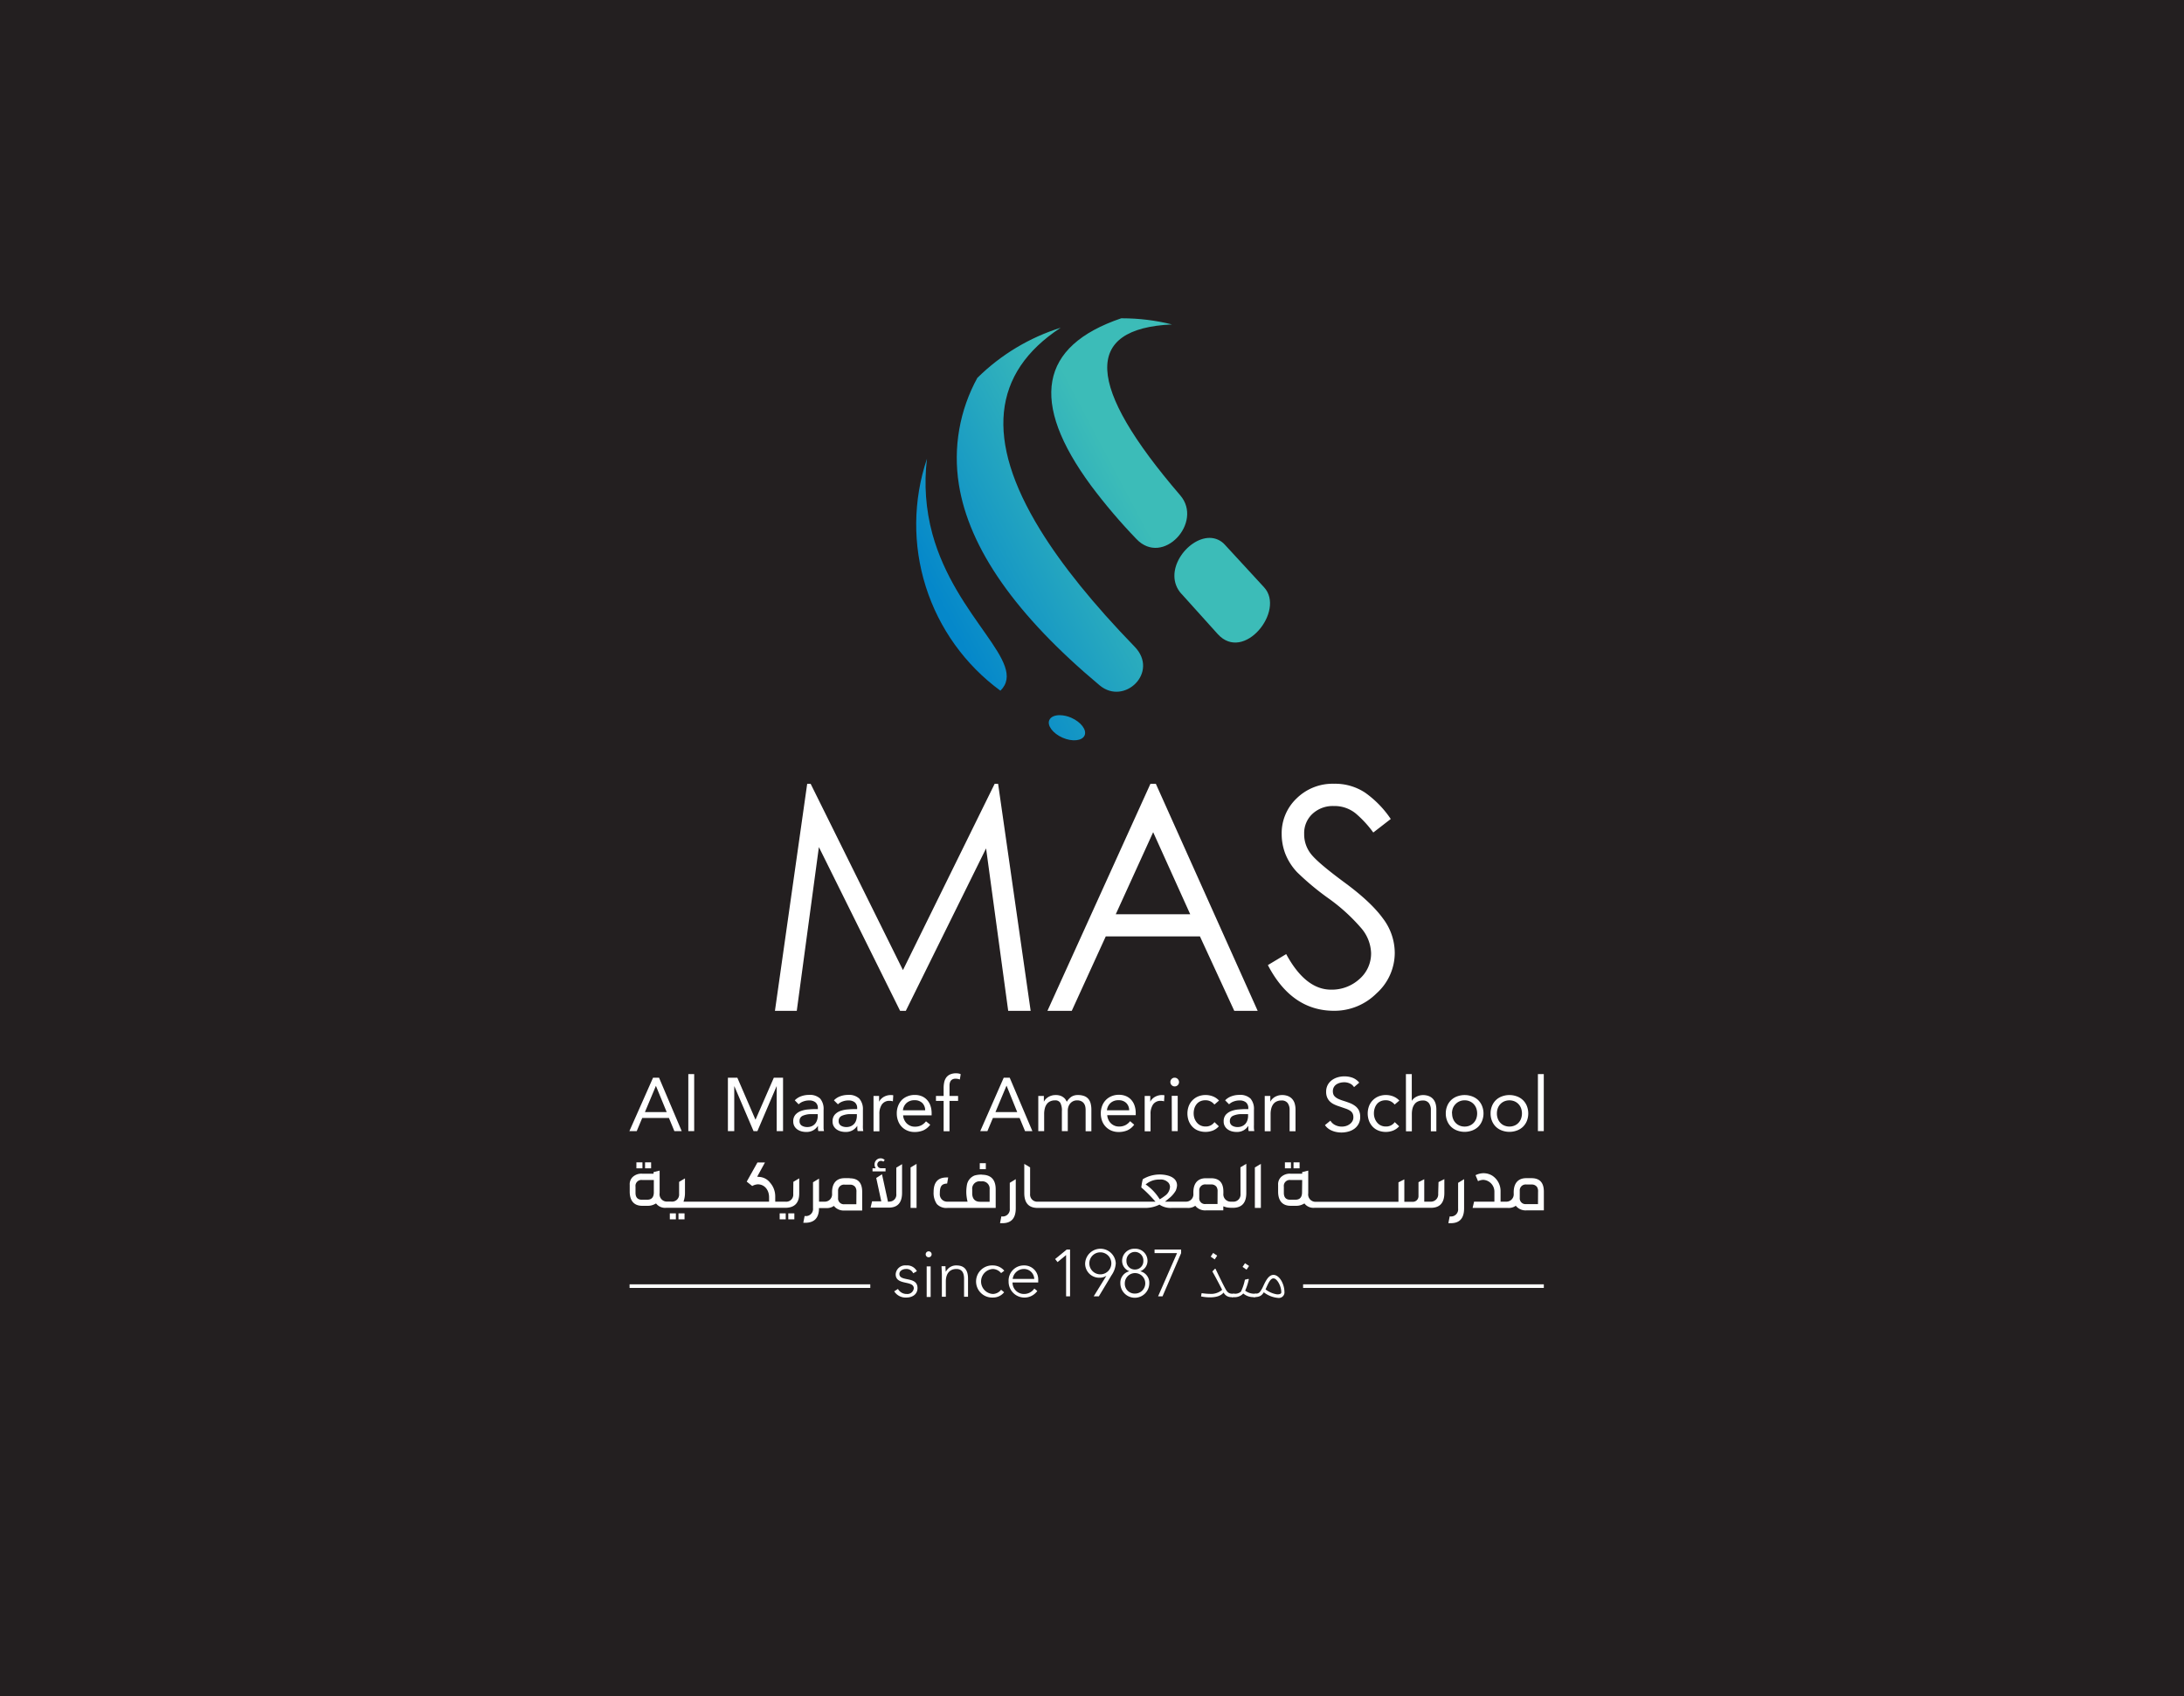 <svg id="Layer_1" data-name="Layer 1" xmlns="http://www.w3.org/2000/svg" xmlns:xlink="http://www.w3.org/1999/xlink" viewBox="0 0 595.28 462.26"><defs><style>.cls-1{fill:none;}.cls-2{clip-path:url(#clip-path);}.cls-3{fill:#231f20;}.cls-4{clip-path:url(#clip-path-2);}.cls-5{fill:url(#linear-gradient);}.cls-6{clip-path:url(#clip-path-3);}.cls-7{fill:#fff;}</style><clipPath id="clip-path"><rect class="cls-1" width="595.28" height="462.26"/></clipPath><clipPath id="clip-path-2"><path class="cls-1" d="M286,196.23c-.65,1.5,1,3.65,3.62,4.8s5.34.88,6-.62-1-3.65-3.62-4.81a8.14,8.14,0,0,0-3.18-.71c-1.35,0-2.43.46-2.81,1.34m36-34.43,9.91,11c7.1,7.85,18.49-6.39,12.62-12.76l-10.65-11.56a5.57,5.57,0,0,0-4.21-1.9c-6.13,0-13,9.32-7.67,15.25m-49.34,26.4c7.65-7.56-12.18-19.58-18.54-42.75A53.45,53.45,0,0,1,252.66,125a56.17,56.17,0,0,0,20,63.21m-6.23-85.31A45.39,45.39,0,0,0,261.35,132q4.14,26.13,38.37,54.76c6.72,5.63,16.31-3.57,9.53-10.54q-16.81-17.34-25.73-31.83-22.57-36.67,5.58-55.08a56.37,56.37,0,0,0-22.62,13.58M305.6,86.74q-33.44,11.37-8.22,45.6a152.85,152.85,0,0,0,12.36,14.54c7.22,7.61,18.31-4.52,11.95-11.9q-38.64-44.92-2.25-46.57a56,56,0,0,0-13.58-1.67h-.26"/></clipPath><linearGradient id="linear-gradient" x1="2413.45" y1="-509.15" x2="2414.45" y2="-509.15" gradientTransform="translate(-143275.82 30425.95) scale(59.47)" gradientUnits="userSpaceOnUse"><stop offset="0" stop-color="#0588ca"/><stop offset="1" stop-color="#3cbcb8"/></linearGradient><clipPath id="clip-path-3"><rect class="cls-1" width="595.28" height="462.26"/></clipPath></defs><g class="cls-2"><rect class="cls-3" width="595.28" height="462.26"/><g class="cls-4"><rect class="cls-5" x="224.06" y="68.77" width="147.25" height="151.39" transform="translate(-33 155.95) rotate(-27.88)"/></g><g class="cls-6"><polygon class="cls-7" points="211.22 275.47 220.01 213.61 220.96 213.61 246.11 264.36 271.1 213.61 272.05 213.61 280.92 275.47 274.8 275.47 268.77 231.19 246.89 275.47 245.34 275.47 223.2 230.84 217.17 275.47 211.22 275.47"/><path class="cls-7" d="M315.05,213.61l27.75,61.86h-6.38l-9.36-20.29H301.39l-9.27,20.29h-6.63l28.07-61.86Zm-.74,13.17-10.19,22.36h20.29Z"/><path class="cls-7" d="M345.57,263l5-3q5.25,9.69,12.23,9.69a11.17,11.17,0,0,0,7.71-2.87,9.23,9.23,0,0,0,3.2-7.14A11,11,0,0,0,371,252.9a50,50,0,0,0-9-8.16,72.37,72.37,0,0,1-8.46-7.06,15.72,15.72,0,0,1-3.2-5,15,15,0,0,1-1-5.38,13.07,13.07,0,0,1,4.06-9.72,14,14,0,0,1,10.22-4,14.79,14.79,0,0,1,8.45,2.42,27.71,27.71,0,0,1,7,7.18l-4.76,3.69a29.72,29.72,0,0,0-4.76-5.17,9.13,9.13,0,0,0-6-2.05,8.12,8.12,0,0,0-5.82,2.13,7.13,7.13,0,0,0-2.26,5.42,8.63,8.63,0,0,0,2,5.7q2,2.43,9.11,7.67t10.34,9.69a15.58,15.58,0,0,1,3.24,9.35,14.84,14.84,0,0,1-5,11.12,16.22,16.22,0,0,1-11.53,4.72q-11.58,0-18.06-12.47"/><rect class="cls-7" x="173.46" y="316.75" width="1.65" height="1.63"/><rect class="cls-7" x="175.82" y="316.75" width="1.65" height="1.63"/><rect class="cls-7" x="182.57" y="330.65" width="1.65" height="1.63"/><rect class="cls-7" x="184.93" y="330.65" width="1.65" height="1.63"/><path class="cls-7" d="M216.21,325.35a1.92,1.92,0,0,1-2.18,2.11H211.3V326a5.62,5.62,0,0,0-1.43-3.74,4,4,0,0,0-2.7-1.52l-.79-.08,2.12-3.87h-2.05L203.53,322l1.5,1.2a3.46,3.46,0,0,1,1.52-.46c1.82,0,3.07,1.52,3.07,3.52v1.21H186.3l.19-.66a6.74,6.74,0,0,0,.21-1.69v-4l-1.6.95v3.26a1.93,1.93,0,0,1-2.18,2.11h-1a2,2,0,0,1-2.13-2.31V319l-1.65.4v.44H175a3.45,3.45,0,0,0-2.58.93,2.72,2.72,0,0,0-.78,2.12l0,1.84c0,2.46,1.16,3.86,3.38,3.86h1.41a4,4,0,0,0,2-.44l.38-.2.29.32a3.12,3.12,0,0,0,2.45.87H214c2.56,0,3.84-1.31,3.84-3.91v-4.12l-1.6.95Zm-38-.26c-.06,1.23-.65,1.84-1.78,1.84h-1.54c-1.12,0-1.67-.68-1.67-1.86v-1.69a1.61,1.61,0,0,1,1.8-1.82h3.19Z"/><rect class="cls-7" x="214.86" y="330.65" width="1.65" height="1.63"/><rect class="cls-7" x="212.51" y="330.65" width="1.65" height="1.63"/><path class="cls-7" d="M231.59,321.06h-1.38c-2.26,0-3.42,1.43-3.42,3.86v.34a2,2,0,0,1-2.17,2.2h-1.38v-6.28l-1.64,1v7.07a1.94,1.94,0,0,1-2.16,2.13h-.13l-.36,1.84h.47c2.43,0,3.63-1.18,3.8-3.51l0-.5h1.91a3.43,3.43,0,0,0,1.79-.36l.36-.23.28.31a3.48,3.48,0,0,0,2.61.95H235v-5.11c0-2.45-1.12-3.67-3.38-3.67m1.79,7.07h-3.27a1.57,1.57,0,0,1-1.71-1.69v-.1c0-.28,0-.89,0-1.82a1.62,1.62,0,0,1,1.83-1.73h1.5a1.7,1.7,0,0,1,1.36.65,2.13,2.13,0,0,1,.31,1.29Z"/><path class="cls-7" d="M244.3,325.35a1.87,1.87,0,0,1-1.79,2.09l-.47.06L240.4,320l-1.57,1,1.38,6.38h-2.52l-.4,1.71h4.94q3.65,0,3.64-4.06v-7.79l-1.57.95Z"/><path class="cls-7" d="M241.37,318.35h-1.25a1,1,0,1,1,0-2,1.22,1.22,0,0,1,.65.21l.37-.44a1.54,1.54,0,0,0-1.13-.47,1.65,1.65,0,0,0-1.64,1.67,1.55,1.55,0,0,0,.21.84l.1.21h-.86v.85h3.55Z"/><polygon class="cls-7" points="248.19 329.17 249.82 329.17 249.82 317.17 248.19 318.14 248.19 329.17"/><path class="cls-7" d="M267.62,320.09a6.68,6.68,0,0,0-2,.25,3.39,3.39,0,0,0-2.05,2.43,11,11,0,0,0-.19,2.28,11.48,11.48,0,0,0,.34,2.41h-5.41a2,2,0,0,1-2.15-2.18c0-2.11.54-2.66,2-2.76l.28-1.65H258c-2.35,0-3.53,1.31-3.53,3.95a5.28,5.28,0,0,0,.88,3.29,3.53,3.53,0,0,0,2.92,1.06h13.12v-5.05c0-2.68-1.29-4-3.81-4m2.16,7.37h-2.64c-1.35,0-2.11-.83-2.11-2.3V324.1a2,2,0,0,1,2.19-2.18h.4a2,2,0,0,1,2.16,2.2Z"/><rect class="cls-7" x="267.05" y="316.98" width="1.65" height="1.63"/><path class="cls-7" d="M275.23,329.36a1.94,1.94,0,0,1-2.17,2.13h-.13l-.36,1.84h.65q3.64,0,3.64-4.06v-7.94l-1.63,1Z"/><path class="cls-7" d="M338.12,325.35a1.94,1.94,0,0,1-2.16,2.11h-.36a2,2,0,0,1-2.15-2.22v-.51c0-2.43-1.12-3.65-3.38-3.65h-1.39c-2.26,0-3.41,1.42-3.41,3.84v.34a2,2,0,0,1-2.13,2.2h-5.6l1.1-.91a7.18,7.18,0,0,0,1.48-1.56,5.38,5.38,0,0,0,.38-.59.71.71,0,0,0,.06-.19,4.22,4.22,0,0,0,.26-1.15c0-1.28-.77-2.17-2.31-2.66a8.44,8.44,0,0,0-2.45-.34,8.93,8.93,0,0,0-4.58,1.29,15.47,15.47,0,0,0-.4,2.24,36.16,36.16,0,0,1,3.08,3l.78.87h-32a1.94,1.94,0,0,1-2.17-2.11v-7.23l-1.59-.95v7.94c0,2.71,1.21,4.06,3.65,4.06h29.29a8.54,8.54,0,0,0,3.92-.91l.24.17a5.46,5.46,0,0,0,3.1.74h3.25v0h1a3.43,3.43,0,0,0,1.79-.36l.36-.23.28.31a3.45,3.45,0,0,0,2.6.95h4.77v-1.11l.69.23a3.79,3.79,0,0,0,.66.12,8.7,8.7,0,0,0,.89.06h.57c2.3-.08,3.46-1.41,3.46-4.05v-7.94l-1.6.95Zm-22,1.49-.28-.42a13.2,13.2,0,0,0-3-3.23l-.59-.44.61-.42a5.56,5.56,0,0,1,3.21-.89,2.84,2.84,0,0,1,2.45.91,2,2,0,0,1,.38,1,3.14,3.14,0,0,1-1.29,2.45,13.65,13.65,0,0,1-1.47,1m15.71,1.31h-3.27a1.56,1.56,0,0,1-1.71-1.69v-.1c0-.28,0-.89,0-1.84a1.61,1.61,0,0,1,1.82-1.71h1.51a1.71,1.71,0,0,1,1.36.63,2.13,2.13,0,0,1,.31,1.29Z"/><polygon class="cls-7" points="342.03 329.17 343.67 329.17 343.67 317.17 342.03 318.14 342.03 329.17"/><rect class="cls-7" x="350.22" y="316.75" width="1.65" height="1.63"/><rect class="cls-7" x="352.57" y="316.75" width="1.65" height="1.63"/><path class="cls-7" d="M392,325.26a2,2,0,0,1-2.15,2.2H388.2v-6.11l-1.57.81V326a1.52,1.52,0,0,1-1.52,1.5h-2.34v-6.11l-1.6.81v5.3H358.71a2,2,0,0,1-2.13-2.31V319l-1.65.4v.44h-3.19a3.47,3.47,0,0,0-2.59.93,2.75,2.75,0,0,0-.78,2.12l0,1.84c0,2.46,1.16,3.86,3.39,3.86h1.4a4,4,0,0,0,2-.44l.38-.2.28.32a3.13,3.13,0,0,0,2.45.87H390q3.68,0,3.68-4.06v-3.76l-1.59.81Zm-37.11-.17c-.06,1.23-.65,1.84-1.79,1.84H351.6c-1.12,0-1.67-.68-1.67-1.86v-1.69a1.62,1.62,0,0,1,1.81-1.82h3.19Z"/><path class="cls-7" d="M397.43,329.36a1.94,1.94,0,0,1-2.17,2.13h-.13l-.36,1.84h.65q3.65,0,3.64-4.06v-7.94l-1.63,1Z"/><path class="cls-7" d="M417.41,321.06H416c-2.26,0-3.42,1.43-3.42,3.86v.34a2,2,0,0,1-2.16,2.2H409v-2.94a5,5,0,0,0-2.26-4.14,4.57,4.57,0,0,0-2.47-.67,4.94,4.94,0,0,0-2.09.54l.68,1.63a3.47,3.47,0,0,1,1.46-.36,3.22,3.22,0,0,1,3,3.25v2.69h-5.54l-.4,1.71H411a3.41,3.41,0,0,0,1.78-.36l.36-.23.29.31a3.45,3.45,0,0,0,2.6.95h4.77v-5.11c0-2.45-1.12-3.67-3.38-3.67m1.78,7.07h-3.27a1.56,1.56,0,0,1-1.7-1.69v-.1c0-.28,0-.89,0-1.82a1.61,1.61,0,0,1,1.82-1.73h1.5a1.73,1.73,0,0,1,1.37.65,2.14,2.14,0,0,1,.3,1.29Z"/><path class="cls-7" d="M178,293.68h1.63l6.18,14.56h-2l-1.48-3.58h-7.28l-1.5,3.58h-2Zm.78,2.22h0l-3,7.16h5.94Z"/><rect class="cls-7" x="187.61" y="292.7" width="1.6" height="15.54"/><polygon class="cls-7" points="198.4 293.68 200.97 293.68 205.9 305.09 205.94 305.09 210.92 293.68 213.43 293.68 213.43 308.24 211.7 308.24 211.7 296.03 211.66 296.03 206.44 308.24 205.39 308.24 200.17 296.03 200.13 296.03 200.13 308.24 198.4 308.24 198.4 293.68"/><path class="cls-7" d="M216.63,299.85a4.46,4.46,0,0,1,1.76-1.12,6.17,6.17,0,0,1,2.06-.36,4.09,4.09,0,0,1,3.09,1,4.33,4.33,0,0,1,.94,3.06v4.13c0,.27,0,.56,0,.85s.07.57.11.82h-1.54a3.3,3.3,0,0,1-.1-.73c0-.27,0-.51,0-.71h0a3.84,3.84,0,0,1-1.26,1.21,3.69,3.69,0,0,1-1.9.47,5.14,5.14,0,0,1-1.39-.18,3.6,3.6,0,0,1-1.13-.55,2.74,2.74,0,0,1-.77-.89,2.61,2.61,0,0,1-.29-1.24,2.66,2.66,0,0,1,.62-1.87,3.74,3.74,0,0,1,1.53-1,7.26,7.26,0,0,1,2-.41c.71-.06,1.35-.09,1.94-.09h.62V302a2,2,0,0,0-.63-1.59,2.65,2.65,0,0,0-1.75-.53,4.49,4.49,0,0,0-1.54.26,3.55,3.55,0,0,0-1.32.79Zm4.65,3.76a5.73,5.73,0,0,0-2.45.43,1.47,1.47,0,0,0-.9,1.42,1.39,1.39,0,0,0,.6,1.28,2.76,2.76,0,0,0,1.51.39,2.93,2.93,0,0,0,1.23-.24,2.57,2.57,0,0,0,.87-.63,2.66,2.66,0,0,0,.53-.91,3.48,3.48,0,0,0,.21-1.12v-.62Z"/><path class="cls-7" d="M227.3,299.85a4.46,4.46,0,0,1,1.76-1.12,6.08,6.08,0,0,1,2.06-.36,4.06,4.06,0,0,1,3.08,1,4.33,4.33,0,0,1,1,3.06v4.13a8.32,8.32,0,0,0,0,.85c0,.3.06.57.1.82h-1.54a4,4,0,0,1-.09-.73c0-.27,0-.51,0-.71h0a3.88,3.88,0,0,1-1.27,1.21,3.67,3.67,0,0,1-1.9.47,5.11,5.11,0,0,1-1.38-.18,3.66,3.66,0,0,1-1.14-.55,2.87,2.87,0,0,1-.77-.89,2.61,2.61,0,0,1-.28-1.24,2.7,2.7,0,0,1,.61-1.87,3.74,3.74,0,0,1,1.53-1,7.33,7.33,0,0,1,2-.41c.7-.06,1.35-.09,1.94-.09h.62V302a2,2,0,0,0-.63-1.59,2.66,2.66,0,0,0-1.76-.53,4.47,4.47,0,0,0-1.53.26,3.55,3.55,0,0,0-1.32.79Zm4.64,3.76a5.71,5.71,0,0,0-2.44.43,1.46,1.46,0,0,0-.91,1.42,1.4,1.4,0,0,0,.61,1.28,2.73,2.73,0,0,0,1.51.39,2.89,2.89,0,0,0,1.22-.24,2.71,2.71,0,0,0,.88-.63,2.66,2.66,0,0,0,.53-.91,4.12,4.12,0,0,0,.21-1.12v-.62Z"/><path class="cls-7" d="M238.09,300.9c0-.44,0-.85,0-1.24s0-.73,0-1h1.52c0,.26,0,.52,0,.78s0,.52,0,.8h0a2.81,2.81,0,0,1,.46-.68,3.77,3.77,0,0,1,.71-.59,4,4,0,0,1,.93-.41,3.92,3.92,0,0,1,1.11-.15l.32,0a1.32,1.32,0,0,1,.33.08l-.1,1.63a2.71,2.71,0,0,0-.86-.13,2.43,2.43,0,0,0-2.15,1,4.48,4.48,0,0,0-.67,2.62v4.68h-1.6Z"/><path class="cls-7" d="M253.55,306.49a4.85,4.85,0,0,1-1.9,1.55,6.05,6.05,0,0,1-2.38.44,4.9,4.9,0,0,1-2-.4,4.51,4.51,0,0,1-2.5-2.68,5.63,5.63,0,0,1-.34-2,5.46,5.46,0,0,1,.37-2.05,4.74,4.74,0,0,1,1-1.6,4.64,4.64,0,0,1,1.56-1,5.08,5.08,0,0,1,2-.37,4.84,4.84,0,0,1,1.85.34,4,4,0,0,1,1.45,1,4.43,4.43,0,0,1,.94,1.58,6.35,6.35,0,0,1,.33,2.13v.51h-7.77a3.25,3.25,0,0,0,.29,1.18,3.46,3.46,0,0,0,.67,1,3.3,3.3,0,0,0,1,.67,3,3,0,0,0,1.21.24,3.8,3.8,0,0,0,1.77-.37,3.88,3.88,0,0,0,1.29-1.09Zm-1.38-3.93a2.79,2.79,0,0,0-.8-2,2.91,2.91,0,0,0-2.1-.74,3.13,3.13,0,0,0-2.16.74,3.08,3.08,0,0,0-1,2Z"/><path class="cls-7" d="M257.2,300h-2.09v-1.35h2.09v-2.16a7.39,7.39,0,0,1,.17-1.62,3.44,3.44,0,0,1,.56-1.26,2.66,2.66,0,0,1,1.06-.83,3.92,3.92,0,0,1,1.63-.3,3.83,3.83,0,0,1,.65.06,1.65,1.65,0,0,1,.58.19l-.23,1.44a3.14,3.14,0,0,0-1.09-.21,1.75,1.75,0,0,0-1,.22,1.32,1.32,0,0,0-.53.59,2.72,2.72,0,0,0-.2.92c0,.35,0,.74,0,1.15v1.81h2.34V300h-2.34v8.27H257.2Z"/><path class="cls-7" d="M273.58,293.68h1.63l6.18,14.56h-2l-1.48-3.58h-7.28l-1.5,3.58h-1.95Zm.79,2.22h-.05l-3,7.16h5.94Z"/><path class="cls-7" d="M283,300.9c0-.44,0-.85,0-1.24s0-.73,0-1h1.52c0,.26,0,.52,0,.78s0,.52,0,.8h0a2.81,2.81,0,0,1,.46-.68,3.77,3.77,0,0,1,.71-.59,4,4,0,0,1,.93-.41,3.92,3.92,0,0,1,1.11-.15,3.76,3.76,0,0,1,1.3.19,3,3,0,0,1,.87.48,2.16,2.16,0,0,1,.55.59c.13.22.24.4.32.57a4.37,4.37,0,0,1,1.23-1.35,3.14,3.14,0,0,1,1.81-.48,4.65,4.65,0,0,1,1.73.28,2.74,2.74,0,0,1,1.13.8,3.2,3.2,0,0,1,.61,1.27,6.69,6.69,0,0,1,.19,1.68v5.83H295.9v-5.75a4.5,4.5,0,0,0-.1-1,2.27,2.27,0,0,0-.37-.84,1.91,1.91,0,0,0-.72-.59,2.43,2.43,0,0,0-1.15-.23,2.39,2.39,0,0,0-1,.2,2.42,2.42,0,0,0-.8.58,2.81,2.81,0,0,0-.53.89,3.34,3.34,0,0,0-.19,1.17v5.54h-1.61v-5.44a4.36,4.36,0,0,0-.43-2.27,1.55,1.55,0,0,0-1.42-.67,3,3,0,0,0-1.34.27,2.3,2.3,0,0,0-.93.76,3.3,3.3,0,0,0-.53,1.17,5.82,5.82,0,0,0-.18,1.5v4.68H283Z"/><path class="cls-7" d="M309.14,306.49a4.76,4.76,0,0,1-1.89,1.55,6.05,6.05,0,0,1-2.38.44,5,5,0,0,1-2-.4,4.59,4.59,0,0,1-2.5-2.68,5.86,5.86,0,0,1-.33-2,5.46,5.46,0,0,1,.37-2.05,4.55,4.55,0,0,1,2.59-2.64,5.08,5.08,0,0,1,2-.37,4.84,4.84,0,0,1,1.85.34,4,4,0,0,1,1.45,1,4.41,4.41,0,0,1,.93,1.58,6.35,6.35,0,0,1,.33,2.13v.51h-7.77a3.48,3.48,0,0,0,.3,1.18,3.26,3.26,0,0,0,.67,1,3.17,3.17,0,0,0,1,.67,3,3,0,0,0,1.21.24,3.73,3.73,0,0,0,1.76-.37,3.91,3.91,0,0,0,1.3-1.09Zm-1.37-3.93a2.76,2.76,0,0,0-.81-2,2.87,2.87,0,0,0-2.09-.74,3.13,3.13,0,0,0-2.16.74,3.09,3.09,0,0,0-1,2Z"/><path class="cls-7" d="M312,300.9c0-.44,0-.85,0-1.24s0-.73,0-1h1.52c0,.26,0,.52,0,.78s0,.52,0,.8h0a2.81,2.81,0,0,1,.46-.68,3.77,3.77,0,0,1,.71-.59,4.15,4.15,0,0,1,.93-.41,3.92,3.92,0,0,1,1.11-.15l.33,0a1.36,1.36,0,0,1,.32.08l-.1,1.63a2.71,2.71,0,0,0-.86-.13,2.44,2.44,0,0,0-2.15,1,4.48,4.48,0,0,0-.67,2.62v4.68H312Z"/><path class="cls-7" d="M319,294.85a1.14,1.14,0,0,1,.34-.82,1.11,1.11,0,0,1,.83-.35,1.13,1.13,0,0,1,.83.35,1.18,1.18,0,1,1-2,.82m.37,3.77H321v9.62h-1.6Z"/><path class="cls-7" d="M331,301a3.14,3.14,0,0,0-1.11-.89,3,3,0,0,0-1.31-.28,3.33,3.33,0,0,0-1.42.28,2.71,2.71,0,0,0-1,.77,3.47,3.47,0,0,0-.61,1.14,4.76,4.76,0,0,0-.2,1.39,4.16,4.16,0,0,0,.23,1.38,3.78,3.78,0,0,0,.66,1.14,2.87,2.87,0,0,0,1,.77,3.06,3.06,0,0,0,1.34.28,2.84,2.84,0,0,0,2.44-1.19l1.19,1.13a4.2,4.2,0,0,1-1.64,1.17,5.67,5.67,0,0,1-4,0,4.3,4.3,0,0,1-1.57-1.05,4.79,4.79,0,0,1-1-1.6,5.88,5.88,0,0,1,0-4,4.66,4.66,0,0,1,2.59-2.66,5.32,5.32,0,0,1,2-.38,5.49,5.49,0,0,1,2,.37,4.36,4.36,0,0,1,1.67,1.15Z"/><path class="cls-7" d="M333.93,299.85a4.46,4.46,0,0,1,1.76-1.12,6.08,6.08,0,0,1,2.06-.36,4.1,4.1,0,0,1,3.09,1,4.33,4.33,0,0,1,.94,3.06v4.13a8.32,8.32,0,0,0,0,.85c0,.3.06.57.1.82h-1.54a4,4,0,0,1-.09-.73c0-.27,0-.51,0-.71h0A3.88,3.88,0,0,1,339,308a3.67,3.67,0,0,1-1.9.47,5.11,5.11,0,0,1-1.38-.18,3.6,3.6,0,0,1-1.13-.55,2.63,2.63,0,0,1-.77-.89,2.5,2.5,0,0,1-.29-1.24,2.7,2.7,0,0,1,.61-1.87,3.85,3.85,0,0,1,1.54-1,7.26,7.26,0,0,1,2-.41c.7-.06,1.35-.09,1.94-.09h.62V302a2,2,0,0,0-.63-1.59,2.66,2.66,0,0,0-1.76-.53,4.47,4.47,0,0,0-1.53.26,3.55,3.55,0,0,0-1.32.79Zm4.64,3.76a5.71,5.71,0,0,0-2.44.43,1.48,1.48,0,0,0-.91,1.42,1.4,1.4,0,0,0,.61,1.28,2.73,2.73,0,0,0,1.51.39,2.89,2.89,0,0,0,1.22-.24,2.71,2.71,0,0,0,.88-.63,2.66,2.66,0,0,0,.53-.91,3.77,3.77,0,0,0,.21-1.12v-.62Z"/><path class="cls-7" d="M344.72,300.9c0-.44,0-.85,0-1.24s0-.73,0-1h1.52c0,.26,0,.52,0,.78s0,.52,0,.8h0a2.81,2.81,0,0,1,.46-.68,3.77,3.77,0,0,1,.71-.59,4.15,4.15,0,0,1,.93-.41,3.92,3.92,0,0,1,1.11-.15,4.24,4.24,0,0,1,1.63.29,3,3,0,0,1,1.14.8,3.23,3.23,0,0,1,.67,1.24,5.76,5.76,0,0,1,.22,1.59v5.94H351.5v-5.77a3.1,3.1,0,0,0-.53-1.91,2,2,0,0,0-1.67-.7,3,3,0,0,0-1.34.27,2.3,2.3,0,0,0-.93.76,3.3,3.3,0,0,0-.53,1.17,5.82,5.82,0,0,0-.18,1.5v4.68h-1.6Z"/><path class="cls-7" d="M369.06,296.25a2.58,2.58,0,0,0-1.16-1,3.55,3.55,0,0,0-1.5-.32,4.32,4.32,0,0,0-1.13.14,3.41,3.41,0,0,0-1,.43,2.16,2.16,0,0,0-.71.76,2.23,2.23,0,0,0-.27,1.11,2.42,2.42,0,0,0,.15.88,1.82,1.82,0,0,0,.51.68,3.71,3.71,0,0,0,.94.58,11.87,11.87,0,0,0,1.46.53c.56.18,1.11.37,1.64.58a5.83,5.83,0,0,1,1.39.78,3.48,3.48,0,0,1,1,1.18,4,4,0,0,1,.36,1.78,3.88,3.88,0,0,1-.43,1.89,4,4,0,0,1-1.14,1.33,5,5,0,0,1-1.64.78,7.1,7.1,0,0,1-1.91.26,6.83,6.83,0,0,1-1.27-.12,5.52,5.52,0,0,1-1.22-.35,4.55,4.55,0,0,1-1.1-.61,3.8,3.8,0,0,1-.89-.94l1.48-1.21a3.09,3.09,0,0,0,1.32,1.21,3.94,3.94,0,0,0,1.78.41,4,4,0,0,0,1.13-.16,3.27,3.27,0,0,0,1-.49,2.54,2.54,0,0,0,.74-.79,2,2,0,0,0,.29-1.09,2.36,2.36,0,0,0-.23-1.1,2,2,0,0,0-.69-.72,5.17,5.17,0,0,0-1.2-.56l-1.68-.58a10.53,10.53,0,0,1-1.44-.56,4.26,4.26,0,0,1-1.14-.78,3.32,3.32,0,0,1-.76-1.11,3.83,3.83,0,0,1-.28-1.55,3.92,3.92,0,0,1,.41-1.83,4,4,0,0,1,1.11-1.31,5.09,5.09,0,0,1,1.58-.79,6.32,6.32,0,0,1,1.85-.27,6.4,6.4,0,0,1,2.25.38,4.44,4.44,0,0,1,1.82,1.33Z"/><path class="cls-7" d="M380.13,301a3.14,3.14,0,0,0-1.11-.89,3,3,0,0,0-1.31-.28,3.33,3.33,0,0,0-1.42.28,2.71,2.71,0,0,0-1,.77,3.45,3.45,0,0,0-.6,1.14,4.45,4.45,0,0,0-.21,1.39,3.93,3.93,0,0,0,.24,1.38,3.41,3.41,0,0,0,.66,1.14,2.84,2.84,0,0,0,1,.77,3.06,3.06,0,0,0,1.34.28,2.84,2.84,0,0,0,2.44-1.19l1.2,1.13a4.31,4.31,0,0,1-1.65,1.17,5.33,5.33,0,0,1-2,.37,5.4,5.4,0,0,1-2-.37,4.38,4.38,0,0,1-1.57-1.05,4.79,4.79,0,0,1-1-1.6,5.88,5.88,0,0,1,0-4,4.66,4.66,0,0,1,2.59-2.66,5.32,5.32,0,0,1,2-.38,5.45,5.45,0,0,1,2,.37,4.47,4.47,0,0,1,1.68,1.15Z"/><path class="cls-7" d="M383.2,292.7h1.6V300h0a2.51,2.51,0,0,1,.45-.56,3.09,3.09,0,0,1,.69-.51,4.58,4.58,0,0,1,.9-.37,3.84,3.84,0,0,1,1-.14,4.29,4.29,0,0,1,1.64.29,3,3,0,0,1,1.14.8,3.37,3.37,0,0,1,.67,1.24,5.79,5.79,0,0,1,.21,1.6v5.94H390v-5.78a3,3,0,0,0-.54-1.91,1.94,1.94,0,0,0-1.66-.7,3.13,3.13,0,0,0-1.35.27,2.34,2.34,0,0,0-.92.76,3.5,3.5,0,0,0-.54,1.17,6.31,6.31,0,0,0-.17,1.5v4.69h-1.6Z"/><path class="cls-7" d="M394.07,303.43a5.25,5.25,0,0,1,.39-2.06,4.64,4.64,0,0,1,1.07-1.59,4.7,4.7,0,0,1,1.62-1,5.89,5.89,0,0,1,4.11,0,4.84,4.84,0,0,1,1.63,1,4.77,4.77,0,0,1,1.06,1.59,5.48,5.48,0,0,1,0,4.11,4.77,4.77,0,0,1-1.06,1.59,4.84,4.84,0,0,1-1.63,1,5.89,5.89,0,0,1-4.11,0,4.7,4.7,0,0,1-1.62-1,4.64,4.64,0,0,1-1.07-1.59,5.24,5.24,0,0,1-.39-2.05m1.72,0a4,4,0,0,0,.24,1.4,3.34,3.34,0,0,0,.69,1.13,3.07,3.07,0,0,0,1.08.76,3.38,3.38,0,0,0,1.41.28,3.3,3.3,0,0,0,1.4-.28,3.07,3.07,0,0,0,1.08-.76,3.34,3.34,0,0,0,.69-1.13,4.23,4.23,0,0,0,0-2.81,3.34,3.34,0,0,0-.69-1.13,3.2,3.2,0,0,0-1.08-.76,3.3,3.3,0,0,0-1.4-.28,3.38,3.38,0,0,0-1.41.28,3.2,3.2,0,0,0-1.08.76A3.34,3.34,0,0,0,396,302a4,4,0,0,0-.24,1.41"/><path class="cls-7" d="M406.28,303.43a5.25,5.25,0,0,1,.39-2.06,4.64,4.64,0,0,1,1.07-1.59,4.7,4.7,0,0,1,1.62-1,5.89,5.89,0,0,1,4.11,0,4.7,4.7,0,0,1,1.62,1,4.64,4.64,0,0,1,1.07,1.59,5.61,5.61,0,0,1,0,4.11,4.64,4.64,0,0,1-1.07,1.59,4.7,4.7,0,0,1-1.62,1,5.89,5.89,0,0,1-4.11,0,4.7,4.7,0,0,1-1.62-1,4.64,4.64,0,0,1-1.07-1.59,5.24,5.24,0,0,1-.39-2.05m1.72,0a4,4,0,0,0,.24,1.4,3.34,3.34,0,0,0,.69,1.13,3.07,3.07,0,0,0,1.08.76,3.67,3.67,0,0,0,2.81,0,3.07,3.07,0,0,0,1.08-.76,3.34,3.34,0,0,0,.69-1.13,4.23,4.23,0,0,0,0-2.81,3.34,3.34,0,0,0-.69-1.13,3.2,3.2,0,0,0-1.08-.76,3.67,3.67,0,0,0-2.81,0,3.2,3.2,0,0,0-1.08.76,3.34,3.34,0,0,0-.69,1.13,4,4,0,0,0-.24,1.41"/><rect class="cls-7" x="419.18" y="292.7" width="1.6" height="15.54"/><rect class="cls-7" x="171.6" y="349.99" width="65.61" height="0.98"/><rect class="cls-7" x="355.18" y="349.99" width="65.61" height="0.98"/><path class="cls-7" d="M244.75,351.25a2.7,2.7,0,0,0,2.41,1.37,1.75,1.75,0,0,0,1.91-1.53c0-2.29-4.94-.68-4.94-3.85a2.58,2.58,0,0,1,2.85-2.4,3,3,0,0,1,2.93,1.57l-1,.57a2,2,0,0,0-2-1.17c-.78,0-1.77.47-1.77,1.34,0,2.25,4.94.5,4.94,3.87,0,1.71-1.43,2.57-3,2.57a3.67,3.67,0,0,1-3.35-1.69Z"/><path class="cls-7" d="M253.12,341a.81.81,0,1,1-.81.81.81.81,0,0,1,.81-.81m-.54,4.11h1.08v8.32h-1.08Z"/><path class="cls-7" d="M256.72,347.4c0-.61-.09-1.91-.09-2.34h1.08a13.1,13.1,0,0,0,.07,1.46h.05a3.12,3.12,0,0,1,2.85-1.68c2.59,0,3.17,1.77,3.17,3.59v4.95h-1.08v-4.9c0-1.35-.38-2.67-2.09-2.67s-2.88,1.12-2.88,3.41v4.16h-1.08Z"/><path class="cls-7" d="M273.69,352.15a3.83,3.83,0,0,1-3.06,1.44,4.38,4.38,0,1,1,0-8.75,4.07,4.07,0,0,1,3.1,1.44l-.87.65a3,3,0,0,0-2.23-1.12,3.41,3.41,0,0,0,0,6.81,2.9,2.9,0,0,0,2.23-1.15Z"/><path class="cls-7" d="M282.73,351.81a4.32,4.32,0,0,1-7.82-2.61,4.13,4.13,0,0,1,4.16-4.36,3.79,3.79,0,0,1,3.91,3.89v.76h-7a3.1,3.1,0,0,0,3.15,3.13,3.34,3.34,0,0,0,2.79-1.48Zm-.83-3.29a2.8,2.8,0,0,0-2.88-2.71,3.09,3.09,0,0,0-3,2.71Z"/><polygon class="cls-7" points="290.58 342.03 290.56 342.03 288.25 343.93 287.59 343.1 290.74 340.52 291.66 340.52 291.66 353.27 290.58 353.27 290.58 342.03"/><path class="cls-7" d="M301.57,347.65h0a3.33,3.33,0,0,1-1.89.54,3.83,3.83,0,0,1-3.91-3.92,4.18,4.18,0,0,1,8.35,0,6.34,6.34,0,0,1-1.16,3.25l-3.46,5.75H298.1Zm1.34-3.38a3,3,0,0,0-6,0,3,3,0,0,0,6,0"/><path class="cls-7" d="M309.28,340.3a3.29,3.29,0,0,1,3.49,3.32,3,3,0,0,1-2,2.81h0a3.19,3.19,0,0,1,2.48,3.28,3.94,3.94,0,0,1-7.88,0,3.19,3.19,0,0,1,2.48-3.28h0a3,3,0,0,1-2-2.81,3.29,3.29,0,0,1,3.49-3.32m0,12.21a2.79,2.79,0,1,0-2.76-2.79,2.68,2.68,0,0,0,2.76,2.79m0-6.55a2.27,2.27,0,0,0,2.3-2.34,2.31,2.31,0,1,0-4.61,0,2.27,2.27,0,0,0,2.31,2.34"/><polygon class="cls-7" points="321.93 341.49 316.86 353.27 315.65 353.27 320.82 341.49 314.69 341.49 314.69 340.52 321.93 340.52 321.93 341.49"/><path class="cls-7" d="M336.59,352.9c0,.3-.33.58-.9.58a2.29,2.29,0,0,1-2.18-1.25c-.67.84-1.88,1.31-3.74,1.31a12.1,12.1,0,0,1-2.4-.25l.12-.81.09-.08a15.72,15.72,0,0,0,2.24.19,4.54,4.54,0,0,0,3.29-1.1c-.65-1.29-1.77-3.44-2.66-5l.7-.75h.14c.68,1.41,1.95,4.07,2.69,5.44.61,1.12,1.09,1.38,2.09,1.38.38,0,.52.14.52.35m-5.51-9.71-1.09-.76.67-1,1.1.74Z"/><path class="cls-7" d="M342.57,352.9c0,.3-.3.58-.87.58a4.21,4.21,0,0,1-2.83-1,3.13,3.13,0,0,1-2.64,1h-.52l.38-.93h.38a2.4,2.4,0,0,0,1.77-.57,13.46,13.46,0,0,0,1.08-3.25l.92-.22.15.07a15.3,15.3,0,0,1-1,3.14,4.16,4.16,0,0,0,2.72.83c.38,0,.49.14.49.35M339.76,346l-1.08-.76.66-1,1.11.74Z"/><path class="cls-7" d="M350.1,352.06a1.53,1.53,0,0,1-1.75,1.63,7.3,7.3,0,0,1-3.88-1.53c-.62,1-1.25,1.32-2.77,1.32l.38-.93c1.08,0,1.31-.36,1.88-1.34s1.44-3.79,3.13-3.79,3,2.57,3,4.64m-3-3.69c-.95,0-1.58,1.79-2.15,3a6.8,6.8,0,0,0,3.17,1.36c.59,0,.91-.11,1.1-.36.18-1.46-1-4-2.12-4"/></g></g></svg>